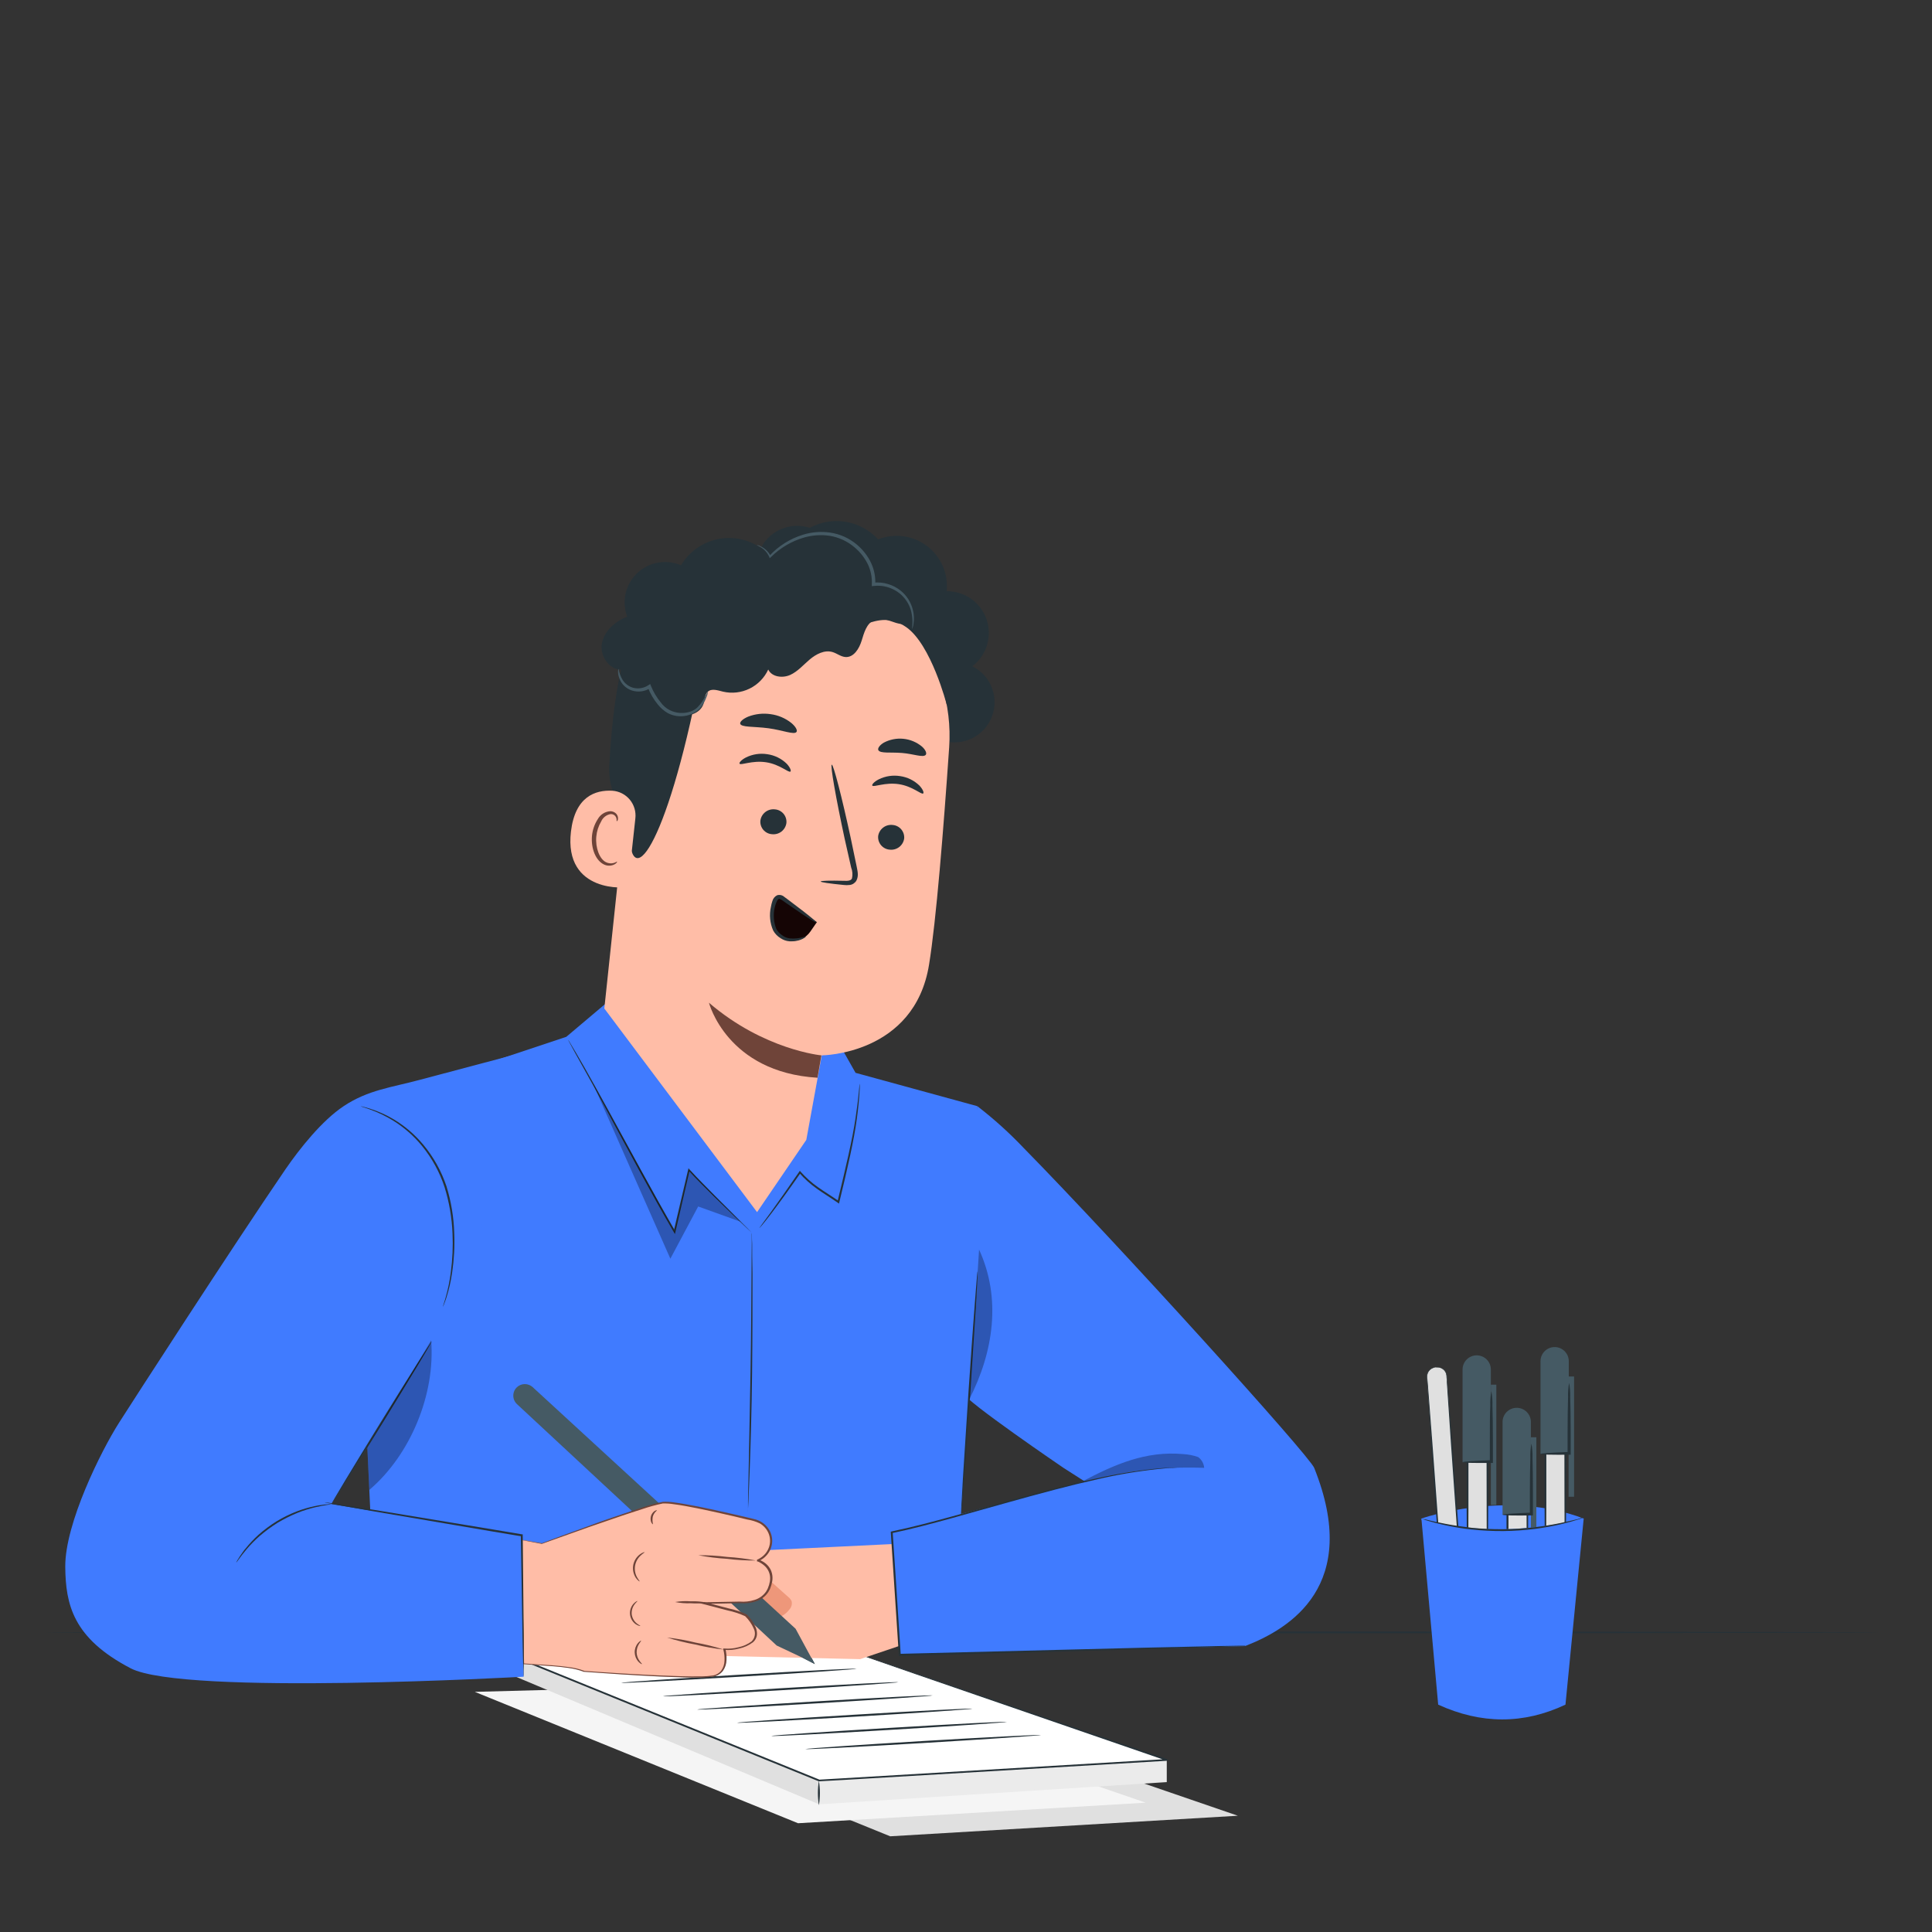 <svg width="281" height="281" viewBox="0 0 281 281" fill="none" xmlns="http://www.w3.org/2000/svg">
<rect x="0" y="0" width="281" height="281" fill="#333333" stroke="none"/>
<path d="M273.356 237.427C273.356 237.506 213.621 237.574 139.943 237.574C66.265 237.574 6.513 237.506 6.513 237.427C6.513 237.349 66.243 237.281 139.943 237.281C213.644 237.281 273.356 237.343 273.356 237.427Z" fill="#263238"/>
<path d="M206.737 220.865C206.737 220.865 218.989 216.532 230.341 220.865L228.172 224.799L207.878 225.58L206.754 220.905" fill="#407BFF"/>
<path d="M208.777 198.881H208.996C209.171 198.868 209.347 198.889 209.514 198.944C209.68 199 209.834 199.087 209.967 199.202C210.1 199.317 210.208 199.457 210.287 199.614C210.365 199.771 210.412 199.942 210.424 200.117L213.329 240.424L210.446 240.632L207.541 200.325C207.526 200.149 207.547 199.971 207.601 199.803C207.655 199.635 207.743 199.479 207.858 199.345C207.973 199.211 208.113 199.1 208.271 199.021C208.429 198.941 208.601 198.893 208.777 198.881Z" fill="#E0E0E0"/>
<path d="M208.777 198.88C208.497 198.918 208.233 199.038 208.019 199.223C207.764 199.451 207.609 199.77 207.586 200.111C207.586 200.51 207.653 200.987 207.687 201.521C207.85 203.668 208.092 206.753 208.384 210.564C208.946 218.235 209.727 228.823 210.593 240.603L210.435 240.468L211.981 240.355L213.318 240.26L213.183 240.417C212.346 228.582 211.593 217.937 211.053 210.227C210.795 206.388 210.587 203.286 210.441 201.122C210.441 200.856 210.424 200.603 210.39 200.364C210.393 200.146 210.361 199.93 210.295 199.723C210.172 199.402 209.928 199.141 209.615 198.998C209.421 198.91 209.209 198.867 208.997 198.874H208.777L208.997 198.841C209.212 198.827 209.427 198.864 209.626 198.947C209.96 199.09 210.225 199.359 210.362 199.695C210.437 199.91 210.477 200.136 210.48 200.364C210.48 200.6 210.52 200.852 210.542 201.122C210.711 203.28 210.947 206.383 211.245 210.215C211.807 217.926 212.593 228.57 213.493 240.4V240.547H213.346L212.009 240.642L210.463 240.754H210.317V240.608C209.486 228.806 208.738 218.23 208.199 210.564C207.94 206.748 207.738 203.662 207.592 201.51C207.563 200.976 207.513 200.51 207.518 200.088C207.551 199.727 207.725 199.394 208.002 199.161C208.164 199.024 208.357 198.928 208.564 198.88C208.635 198.869 208.707 198.869 208.777 198.88Z" fill="#263238"/>
<path d="M208.98 227.952L213.083 227.654L214.055 241.097C214.094 241.642 213.915 242.18 213.558 242.593C213.2 243.006 212.694 243.26 212.15 243.3C211.605 243.338 211.069 243.158 210.656 242.801C210.243 242.445 209.988 241.939 209.947 241.395L208.98 227.952Z" fill="#455A64"/>
<path d="M208.99 239.259L209.786 239.201L208.526 221.752L207.73 221.809L208.99 239.259Z" fill="#455A64"/>
<path d="M213.082 227.655C213.082 227.745 211.396 227.987 208.946 228.251L209.131 228.037C209.204 228.976 209.283 229.993 209.367 231.066C209.514 233.056 209.615 234.854 209.671 236.158C209.748 236.862 209.748 237.573 209.671 238.277C209.494 237.591 209.391 236.888 209.362 236.18C209.227 234.882 209.075 233.084 208.929 231.122C208.862 230.049 208.794 229.026 208.732 228.088V227.891H208.929C211.374 227.655 213.077 227.571 213.082 227.655Z" fill="#263238"/>
<path d="M216.28 199.938H213.391V232.528H216.28V199.938Z" fill="#E0E0E0"/>
<path d="M216.28 232.527C216.28 232.527 216.28 232.465 216.28 232.353C216.28 232.241 216.28 232.066 216.28 231.859C216.28 231.409 216.28 230.78 216.28 229.97C216.28 228.318 216.28 225.958 216.235 223.03C216.235 217.162 216.202 209.041 216.174 199.937L216.32 200.083H213.437C213.723 199.791 213.515 200.01 213.577 199.948V205.315C213.577 207.069 213.577 208.775 213.577 210.435C213.577 213.757 213.577 216.864 213.577 219.686C213.549 225.306 213.526 229.802 213.515 232.527L213.453 232.471L215.583 232.505H216.145H216.342C216.283 232.514 216.222 232.514 216.162 232.505H215.6L213.437 232.539H213.38V232.477C213.38 229.74 213.347 225.255 213.319 219.635C213.319 216.825 213.319 213.706 213.319 210.385C213.319 208.725 213.319 207.018 213.319 205.265C213.319 204.388 213.319 203.5 213.319 202.601V199.898C213.386 199.83 213.172 200.032 213.47 199.74H216.499V199.886C216.499 209.036 216.455 217.19 216.438 223.086C216.438 225.997 216.404 228.346 216.393 229.993C216.393 230.787 216.393 231.405 216.393 231.847V232.325C216.292 232.482 216.286 232.533 216.28 232.527Z" fill="#263238"/>
<path d="M216.836 212.672H212.723V199.184C212.723 198.638 212.939 198.115 213.325 197.729C213.711 197.344 214.234 197.127 214.78 197.127C215.05 197.127 215.317 197.18 215.567 197.284C215.816 197.387 216.043 197.538 216.234 197.729C216.425 197.92 216.577 198.147 216.68 198.397C216.783 198.646 216.836 198.914 216.836 199.184V212.672Z" fill="#455A64"/>
<path d="M217.634 201.393H216.836V218.888H217.634V201.393Z" fill="#455A64"/>
<path d="M212.723 212.673C212.723 212.583 214.409 212.465 216.887 212.375L216.69 212.577C216.69 211.639 216.69 210.616 216.69 209.537C216.69 207.547 216.69 205.743 216.752 204.439C216.729 203.731 216.781 203.023 216.91 202.326C217.038 203.023 217.09 203.731 217.067 204.439C217.106 205.743 217.134 207.547 217.134 209.537C217.134 210.616 217.134 211.639 217.134 212.577V212.779H216.938C214.431 212.802 212.723 212.763 212.723 212.673Z" fill="#263238"/>
<path d="M222.103 207.586H219.214V240.176H222.103V207.586Z" fill="#E0E0E0"/>
<path d="M222.102 240.176C222.098 240.118 222.098 240.06 222.102 240.002C222.102 239.878 222.102 239.715 222.102 239.507C222.102 239.057 222.102 238.422 222.102 237.619C222.102 235.966 222.074 233.606 222.057 230.678C222.057 224.811 222.018 216.69 221.996 207.585L222.142 207.732H219.253C219.545 207.439 219.332 207.658 219.399 207.597V212.964C219.399 214.717 219.399 216.424 219.399 218.084C219.399 221.399 219.399 224.513 219.399 227.334C219.399 232.954 219.349 237.45 219.332 240.176L219.275 240.12L221.4 240.153H221.962H222.164C222.105 240.162 222.044 240.162 221.984 240.153H221.422L219.264 240.187H219.18V240.125C219.18 237.388 219.141 232.903 219.112 227.283C219.112 224.473 219.112 221.349 219.112 218.033C219.112 216.375 219.112 214.661 219.112 212.913V207.546C219.18 207.479 218.966 207.681 219.259 207.389H222.293V207.535C222.293 216.684 222.248 224.839 222.232 230.734C222.232 233.645 222.198 235.994 222.187 237.641C222.187 238.434 222.187 239.052 222.187 239.496V239.973C222.108 240.131 222.102 240.181 222.102 240.176Z" fill="#263238"/>
<path d="M222.659 220.305H218.539V206.817C218.539 206.546 218.592 206.278 218.696 206.028C218.8 205.778 218.952 205.551 219.144 205.36C219.335 205.169 219.563 205.018 219.813 204.915C220.063 204.812 220.331 204.759 220.602 204.76C221.147 204.76 221.67 204.976 222.056 205.362C222.442 205.748 222.659 206.271 222.659 206.817V220.305Z" fill="#455A64"/>
<path d="M223.457 209.041H222.659V226.536H223.457V209.041Z" fill="#455A64"/>
<path d="M218.539 220.303C218.539 220.214 220.225 220.096 222.709 220.006L222.512 220.208C222.512 219.264 222.512 218.247 222.512 217.168C222.512 215.178 222.541 213.374 222.58 212.07C222.556 211.362 222.609 210.654 222.737 209.957C222.865 210.654 222.918 211.362 222.895 212.07C222.934 213.374 222.956 215.178 222.956 217.168C222.956 218.247 222.956 219.264 222.956 220.208V220.41H222.765C220.248 220.45 218.545 220.41 218.539 220.303Z" fill="#263238"/>
<path d="M227.587 198.744H224.699V231.335H227.587V198.744Z" fill="#E0E0E0"/>
<path d="M227.61 231.336C227.61 231.336 227.61 231.274 227.61 231.162C227.61 231.049 227.61 230.87 227.61 230.667C227.61 230.218 227.61 229.583 227.61 228.779C227.61 227.127 227.582 224.761 227.565 221.838C227.565 215.971 227.531 207.85 227.503 198.746L227.65 198.892H224.766L224.907 198.751V204.118C224.907 205.872 224.907 207.586 224.907 209.244C224.907 212.56 224.907 215.668 224.907 218.494C224.879 224.114 224.856 228.61 224.845 231.336L224.783 231.28L226.913 231.314H227.475H227.672C227.612 231.319 227.552 231.319 227.492 231.314H226.93L224.766 231.347H224.71V231.291C224.71 228.549 224.677 224.069 224.648 218.449C224.648 215.639 224.648 212.515 224.648 209.199V204.118C224.648 203.242 224.648 202.354 224.648 201.46V198.751L224.8 198.6H227.829V198.746C227.829 207.889 227.784 216.05 227.768 221.945C227.768 224.856 227.734 227.205 227.723 228.846C227.723 229.639 227.723 230.263 227.723 230.707V231.179C227.692 231.236 227.654 231.289 227.61 231.336Z" fill="#263238"/>
<path d="M228.172 211.474H224.058V197.986C224.057 197.716 224.11 197.448 224.213 197.198C224.316 196.947 224.468 196.72 224.659 196.528C224.85 196.337 225.077 196.185 225.327 196.081C225.577 195.977 225.844 195.924 226.115 195.924C226.386 195.924 226.654 195.977 226.903 196.081C227.153 196.185 227.38 196.337 227.571 196.528C227.763 196.72 227.914 196.947 228.017 197.198C228.12 197.448 228.173 197.716 228.172 197.986V211.474Z" fill="#455A64"/>
<path d="M228.942 200.201H228.144V217.696H228.942V200.201Z" fill="#455A64"/>
<path d="M224.03 211.475C224.03 211.385 225.716 211.273 228.194 211.183L227.998 211.385C227.998 210.441 227.998 209.418 227.998 208.345C227.998 206.35 228.026 204.551 228.065 203.242C228.042 202.534 228.095 201.826 228.222 201.129C228.35 201.826 228.403 202.534 228.38 203.242C228.419 204.551 228.447 206.35 228.447 208.345C228.447 209.418 228.447 210.441 228.447 211.385V211.582H228.25C225.733 211.605 224.03 211.565 224.03 211.475Z" fill="#263238"/>
<path d="M227.689 247.931C221.569 250.82 215.392 250.775 209.176 247.931L206.737 220.865C214.189 223.046 222.097 222.838 230.341 220.865L227.689 247.931Z" fill="#407BFF"/>
<path d="M230.347 220.703C230.063 220.837 229.768 220.944 229.464 221.023C228.902 221.215 228.048 221.451 227.003 221.698C225.958 221.945 224.687 222.181 223.271 222.372C221.735 222.564 220.189 222.669 218.64 222.687C217.094 222.695 215.548 222.618 214.009 222.457C212.752 222.32 211.503 222.117 210.267 221.85C209.216 221.625 208.367 221.406 207.794 221.226C207.491 221.146 207.194 221.045 206.906 220.922C207.216 220.96 207.523 221.024 207.822 221.113C208.384 221.26 209.255 221.445 210.306 221.647C211.357 221.85 212.627 222.041 214.038 222.209C217.098 222.515 220.183 222.486 223.237 222.125C224.648 221.951 225.907 221.743 226.958 221.518C228.009 221.293 228.852 221.097 229.431 220.956C229.729 220.847 230.035 220.762 230.347 220.703Z" fill="#263238"/>
<path d="M129.473 246.719L82.457 247.972L129.473 267.08L180.037 264.09L129.473 246.719Z" fill="#E0E0E0"/>
<path d="M116.07 244.824L69.059 246.072L116.07 265.18L166.639 262.19L116.07 244.824Z" fill="#F5F5F5"/>
<path d="M72.127 239.85L119.138 258.958V262.431L72.127 242.654V239.85Z" fill="#E0E0E0"/>
<path d="M119.138 262.43L169.701 259.199V255.973L119.138 258.957V262.43Z" fill="#EBEBEB"/>
<path d="M119.138 238.602L72.127 239.849L119.138 258.957L169.701 255.967L119.138 238.602Z" fill="white"/>
<path d="M119.144 238.603C119.144 238.603 119.223 238.603 119.38 238.67L120.082 238.9L122.802 239.816L133.11 243.346L169.724 255.85C169.756 255.862 169.782 255.885 169.796 255.916C169.811 255.946 169.813 255.981 169.803 256.013C169.795 256.038 169.78 256.059 169.76 256.074C169.74 256.089 169.715 256.097 169.69 256.098L122.297 258.908L119.144 259.082C119.124 259.087 119.102 259.087 119.082 259.082L72.082 239.974C72.051 239.961 72.026 239.937 72.013 239.907C71.999 239.877 71.998 239.842 72.009 239.811C72.02 239.79 72.036 239.771 72.055 239.758C72.075 239.744 72.098 239.735 72.121 239.732L106.257 238.85L115.777 238.631L118.284 238.58H119.144L118.284 238.619L115.772 238.704L106.218 238.99L72.127 239.974L72.172 239.738L119.194 258.846H119.127L122.302 258.66L169.724 255.845L169.69 256.092L133.081 243.469L122.786 239.895L120.071 238.945L119.374 238.692L119.144 238.603Z" fill="#263238"/>
<path d="M119.105 262.56C118.91 261.384 118.91 260.184 119.105 259.008C119.299 260.184 119.299 261.384 119.105 262.56Z" fill="#263238"/>
<path d="M151.42 252.338C151.42 252.422 143.754 252.945 134.296 253.512C124.837 254.08 117.155 254.473 117.149 254.395C117.143 254.316 124.809 253.788 134.279 253.22C143.748 252.652 151.414 252.281 151.42 252.338Z" fill="#263238"/>
<path d="M146.435 250.438C146.435 250.522 138.769 251.045 129.305 251.612C119.841 252.18 112.17 252.573 112.164 252.489C112.158 252.405 119.824 251.888 129.288 251.32C138.752 250.752 146.429 250.359 146.435 250.438Z" fill="#263238"/>
<path d="M141.45 248.517C141.45 248.596 133.784 249.124 124.32 249.686C114.856 250.248 107.179 250.647 107.173 250.569C107.168 250.49 114.839 249.962 124.303 249.394C133.767 248.826 141.444 248.433 141.45 248.517Z" fill="#263238"/>
<path d="M135.65 246.593C135.65 246.672 127.984 247.195 118.52 247.762C109.056 248.33 101.379 248.723 101.374 248.645C101.368 248.566 109.039 248.038 118.503 247.47C127.967 246.903 135.644 246.509 135.65 246.593Z" fill="#263238"/>
<path d="M130.676 244.666C130.676 244.751 123.01 245.273 113.546 245.841C104.082 246.408 96.405 246.802 96.405 246.718C96.405 246.633 104.065 246.116 113.529 245.549C122.993 244.981 130.67 244.588 130.676 244.666Z" fill="#263238"/>
<path d="M124.595 242.711C124.595 242.789 116.935 243.318 107.471 243.88C98.007 244.442 90.33 244.841 90.325 244.762C90.319 244.683 97.985 244.155 107.454 243.587C116.924 243.02 124.59 242.626 124.595 242.711Z" fill="#263238"/>
<path d="M118.52 242.036L116.171 240.805L117.323 239.766L118.52 242.036Z" fill="#263238"/>
<path d="M112.979 239.333L115.732 236.883L117.345 239.861L116.171 240.806L112.979 239.333Z" fill="white"/>
<path d="M66.67 156.033L82.366 150.801L91.111 143.416L92.999 146.406L100.333 144.725L121.088 150.121L124.438 156.039L142.152 160.889L142.236 185.735L139.016 231.195L139.488 238.422H54.721L53.322 208.226L53.26 189.438L66.67 156.033Z" fill="#407BFF"/>
<path d="M111.501 225.462L129.822 224.574C129.822 224.574 133.374 226.597 134.318 232.403C135.262 238.208 134.318 238.203 134.318 238.203L125.101 241.316L105.549 240.867L98.457 231.959L103.801 228.806L111.501 225.462Z" fill="#FFBDA7"/>
<path d="M48.203 218.763C48.203 218.763 65.754 191.09 62.815 195.091C62.455 195.586 64.602 193.506 67.367 186.723C70.019 180.204 76.921 152.846 76.921 152.846L61.106 157.044C56.947 158.168 53.558 158.505 49.978 160.888C46.854 162.962 43.6 167.031 41.481 170.122C33.613 181.637 19.136 204.061 17.315 206.927C14.707 211.018 9.447 221.578 9.492 227.884C9.543 233.375 10.616 238.27 18.995 242.642C26.729 246.677 76.162 243.867 76.162 243.867L75.87 223.315L48.203 218.763Z" fill="#407BFF"/>
<path d="M191.141 213.492C190.416 211.682 162.777 181.121 148.896 166.975C146.809 164.775 144.554 162.74 142.152 160.889L137.577 190.675C137.577 190.675 139.151 197.542 140.106 202.623C140.314 203.719 154.668 213.486 154.668 213.486L157.742 215.453L129.681 222.872L130.856 240.698L181.093 239.411C187.618 236.888 198.003 230.594 191.141 213.492Z" fill="#407BFF"/>
<path d="M181.093 239.411H180.84L180.092 239.439L177.215 239.541L166.565 239.867L130.861 240.85H130.732V240.715C130.62 239.029 130.507 237.276 130.389 235.483C130.103 231.133 129.827 226.896 129.563 222.889V222.771L129.675 222.742C132.682 222.124 135.56 221.349 138.313 220.601L146.181 218.421C151.166 217.038 155.606 215.864 159.349 215.049C162.267 214.378 165.226 213.898 168.206 213.61C169.251 213.498 170.066 213.498 170.611 213.486H171.449H171.235L170.617 213.52C170.055 213.52 169.257 213.559 168.217 213.689C165.246 214.01 162.297 214.517 159.388 215.206C155.657 216.038 151.222 217.224 146.243 218.623L138.375 220.826C135.621 221.579 132.755 222.36 129.726 222.99L129.833 222.844C130.103 226.856 130.395 231.088 130.665 235.438C130.783 237.231 130.901 239.007 131.007 240.67L130.867 240.541L166.571 239.647L177.249 239.411L180.126 239.361H181.126L181.093 239.411Z" fill="#263238"/>
<path d="M115.131 232.869C115.021 232.631 114.853 232.425 114.642 232.268L111.669 229.615L109.944 234.752C110.307 235.029 110.721 235.231 111.163 235.348C111.605 235.464 112.065 235.493 112.518 235.431C112.97 235.37 113.406 235.219 113.801 234.989C114.195 234.759 114.54 234.453 114.816 234.089C114.967 233.928 115.075 233.732 115.13 233.519C115.185 233.306 115.185 233.083 115.131 232.869Z" fill="#EE977A"/>
<path d="M75.195 204.226L112.962 239.334L116.53 241.02L118.503 242.031L117.581 240.345L115.715 236.895L77.483 201.758C77.171 201.469 76.761 201.309 76.336 201.309C75.911 201.309 75.501 201.469 75.19 201.758C75.021 201.917 74.886 202.108 74.794 202.32C74.702 202.533 74.655 202.762 74.656 202.993C74.656 203.225 74.704 203.454 74.797 203.666C74.89 203.878 75.026 204.068 75.195 204.226Z" fill="#455A64"/>
<path d="M75.898 223.962L78.86 224.491C78.86 224.491 94.208 218.826 96.4 218.539C98.086 218.32 106.167 220.225 109.747 221.09C110.453 221.251 111.081 221.652 111.525 222.223C111.968 222.795 112.2 223.503 112.181 224.226C112.183 224.249 112.183 224.271 112.181 224.294C112.135 224.88 111.926 225.441 111.577 225.914C111.228 226.386 110.754 226.752 110.208 226.969C110.208 226.969 113.22 227.907 111.855 231.094C110.849 233.449 107.668 233.089 107.668 233.089L102.357 233.19C102.357 233.19 103.711 233.595 105.729 234.073C107.921 234.584 108.505 234.983 108.505 234.983C108.505 234.983 111.709 238.063 108.612 239.35C107.598 239.808 106.484 240.002 105.375 239.912C105.375 239.912 106.302 243.222 103.824 243.795C101.345 244.368 84.969 243.121 84.969 243.121C84.969 243.121 84.103 242.637 80.765 242.351L76.145 242.031L75.898 223.962Z" fill="#FFBDA7"/>
<path d="M75.898 223.962C75.898 223.962 75.898 224.075 75.898 224.288C75.898 224.502 75.898 224.85 75.898 225.227C75.898 226.058 75.943 227.261 75.971 228.818C76.033 231.931 76.117 236.439 76.224 242.031L76.128 241.935L80.371 242.222C81.113 242.272 81.878 242.351 82.653 242.463C83.456 242.553 84.245 242.742 85.002 243.025H84.957C88.374 243.273 92.095 243.514 96.046 243.688C98.018 243.773 100.047 243.851 102.127 243.818C102.642 243.81 103.156 243.769 103.666 243.694C104.16 243.619 104.607 243.357 104.914 242.963C105.206 242.542 105.367 242.043 105.375 241.53C105.401 241.005 105.348 240.478 105.218 239.968L105.173 239.771H105.375C106.063 239.827 106.755 239.762 107.421 239.58C108.109 239.439 108.758 239.148 109.32 238.726C109.566 238.487 109.728 238.175 109.782 237.837C109.835 237.499 109.778 237.152 109.618 236.849C109.324 236.184 108.906 235.582 108.387 235.073C107.571 234.698 106.715 234.415 105.836 234.23L102.256 233.297L101.272 233.044H102.29L107.6 232.943C108.323 233.004 109.051 232.922 109.742 232.701C110.427 232.498 111.022 232.065 111.428 231.476C111.523 231.336 111.591 231.173 111.675 231.021L111.855 230.521C111.905 230.352 111.933 230.184 111.973 230.015C112.012 229.846 112.007 229.667 112.012 229.498C112.005 229.159 111.926 228.825 111.782 228.518C111.638 228.212 111.431 227.938 111.175 227.716C110.917 227.488 110.628 227.299 110.315 227.154L110.202 227.104H110.141H110.113C110.113 227.329 110.084 226.8 110.113 226.851L110.343 226.744C110.492 226.667 110.635 226.579 110.77 226.48C111.312 226.088 111.708 225.527 111.894 224.884C112.069 224.251 112.024 223.577 111.765 222.973C111.505 222.383 111.064 221.89 110.506 221.568C109.928 221.293 109.313 221.103 108.679 221.006L106.808 220.556C105.572 220.27 104.358 219.994 103.177 219.742C101.997 219.489 100.834 219.247 99.699 219.045C99.137 218.944 98.575 218.854 98.013 218.781C97.476 218.693 96.932 218.657 96.388 218.674C95.367 218.889 94.359 219.167 93.371 219.506C92.404 219.809 91.471 220.124 90.561 220.422L85.654 222.108L78.798 224.552L76.578 224.131L76.016 224.024L75.831 223.985H76.005L76.567 224.075L78.815 224.451C80.377 223.861 82.698 223.001 85.649 221.939C87.127 221.377 88.762 220.815 90.549 220.214C91.437 219.91 92.37 219.59 93.359 219.281C94.359 218.933 95.381 218.65 96.417 218.432C96.98 218.407 97.545 218.439 98.103 218.528C98.665 218.601 99.227 218.691 99.789 218.792C100.913 218.989 102.087 219.219 103.273 219.477C104.459 219.736 105.673 220 106.909 220.287L108.786 220.725L109.736 220.956C110.068 221.037 110.388 221.163 110.686 221.332C111.291 221.687 111.77 222.221 112.057 222.861C112.339 223.518 112.389 224.251 112.198 224.94C111.999 225.64 111.571 226.253 110.984 226.682C110.836 226.79 110.68 226.885 110.517 226.969C110.439 227.014 110.354 227.048 110.27 227.087C110.27 227.143 110.27 226.615 110.27 226.84H110.304H110.371L110.495 226.89C110.83 227.03 111.143 227.22 111.422 227.452C111.704 227.7 111.935 227.999 112.102 228.335C112.261 228.679 112.347 229.052 112.355 229.43C112.355 229.616 112.355 229.807 112.316 229.992C112.276 230.178 112.243 230.358 112.186 230.554L112.001 231.083C111.911 231.251 111.832 231.426 111.731 231.583C111.298 232.221 110.659 232.691 109.921 232.915C109.197 233.151 108.433 233.239 107.673 233.173L102.363 233.28L102.402 233.005L105.971 233.932C106.883 234.12 107.77 234.416 108.612 234.814C109.162 235.35 109.603 235.988 109.91 236.692C110.064 237.045 110.126 237.432 110.09 237.816C110.037 238.218 109.837 238.586 109.528 238.85C108.93 239.303 108.239 239.618 107.505 239.771C106.803 239.963 106.072 240.03 105.347 239.968L105.504 239.794C105.639 240.333 105.694 240.89 105.667 241.446C105.655 242.01 105.475 242.558 105.15 243.02C104.801 243.468 104.295 243.767 103.734 243.857C103.209 243.937 102.68 243.978 102.149 243.981C100.058 244.02 98.024 243.93 96.046 243.846C92.112 243.66 88.38 243.407 84.952 243.155H84.918C84.193 242.881 83.439 242.692 82.67 242.593C81.9 242.48 81.147 242.396 80.422 242.345L76.185 242.042H76.095V241.952C76.033 236.332 75.988 231.802 75.954 228.666C75.954 227.126 75.954 225.924 75.954 225.103C75.954 224.704 75.954 224.401 75.954 224.181C75.954 223.962 75.898 223.962 75.898 223.962Z" fill="#6F4439"/>
<path d="M109.944 226.968C108.537 226.98 107.13 226.897 105.734 226.721C104.329 226.639 102.93 226.465 101.547 226.198C102.954 226.187 104.361 226.269 105.757 226.446C107.162 226.531 108.561 226.705 109.944 226.968Z" fill="#6F4439"/>
<path d="M93.376 242.035C93.376 242.063 93.134 241.979 92.876 241.709C92.533 241.344 92.334 240.867 92.314 240.366C92.295 239.868 92.459 239.381 92.775 238.995C93.016 238.703 93.236 238.601 93.252 238.63C93.269 238.658 93.118 238.815 92.938 239.107C92.705 239.483 92.586 239.918 92.595 240.36C92.617 240.801 92.767 241.225 93.028 241.58C93.224 241.861 93.399 241.996 93.376 242.035Z" fill="#6F4439"/>
<path d="M93.129 236.478C93.129 236.512 92.842 236.478 92.477 236.242C92.241 236.077 92.044 235.864 91.898 235.616C91.753 235.369 91.662 235.092 91.633 234.807C91.604 234.521 91.636 234.232 91.728 233.96C91.821 233.688 91.971 233.439 92.168 233.23C92.471 232.909 92.73 232.831 92.73 232.859C92.73 232.887 92.527 233.033 92.291 233.353C91.983 233.766 91.837 234.278 91.881 234.792C91.947 235.302 92.202 235.769 92.595 236.102C92.898 236.349 93.146 236.433 93.129 236.478Z" fill="#6F4439"/>
<path d="M93.033 230.009C93.033 230.038 92.752 229.88 92.471 229.476C92.124 228.938 91.99 228.291 92.095 227.66C92.207 227.028 92.555 226.462 93.067 226.075C93.455 225.783 93.752 225.733 93.764 225.761C93.775 225.789 93.516 225.924 93.202 226.227C92.768 226.612 92.476 227.132 92.374 227.703C92.272 228.274 92.366 228.863 92.64 229.374C92.859 229.773 93.067 229.976 93.033 230.009Z" fill="#6F4439"/>
<path d="M94.978 221.709C94.978 221.709 94.832 221.641 94.731 221.428C94.611 221.142 94.591 220.823 94.674 220.524C94.758 220.225 94.94 219.964 95.192 219.781C95.394 219.652 95.546 219.641 95.557 219.669C95.568 219.697 95.102 219.995 94.944 220.602C94.877 220.969 94.889 221.346 94.978 221.709Z" fill="#6F4439"/>
<path d="M102.767 233.09C102.011 233.21 101.243 233.242 100.48 233.185C99.713 233.218 98.945 233.158 98.192 233.005C98.948 232.878 99.716 232.844 100.48 232.904C101.247 232.871 102.015 232.933 102.767 233.09Z" fill="#6F4439"/>
<path d="M105.251 239.918C103.855 239.767 102.471 239.521 101.109 239.182C99.727 238.932 98.362 238.595 97.023 238.17C98.417 238.321 99.799 238.567 101.16 238.906C102.544 239.154 103.911 239.492 105.251 239.918Z" fill="#6F4439"/>
<path d="M64.422 190.068C64.438 189.949 64.469 189.832 64.512 189.719C64.574 189.489 64.709 189.158 64.815 188.73C65.162 187.513 65.416 186.271 65.574 185.016C65.821 183.153 65.902 181.272 65.816 179.396C65.725 177.107 65.336 174.84 64.658 172.652C63.94 170.472 62.827 168.443 61.376 166.666C60.188 165.217 58.77 163.973 57.178 162.985C56.101 162.322 54.958 161.773 53.767 161.35C53.351 161.181 53.008 161.102 52.789 161.024C52.671 160.991 52.556 160.947 52.446 160.895C52.566 160.906 52.685 160.93 52.8 160.968C53.03 161.029 53.362 161.097 53.8 161.249C55.016 161.633 56.184 162.158 57.279 162.811C58.907 163.79 60.359 165.036 61.573 166.498C63.065 168.291 64.209 170.348 64.945 172.562C65.625 174.779 66.003 177.077 66.069 179.396C66.145 181.285 66.044 183.178 65.765 185.049C65.587 186.311 65.303 187.555 64.917 188.77C64.787 189.202 64.641 189.517 64.562 189.742C64.524 189.854 64.477 189.963 64.422 190.068Z" fill="#263238"/>
<path d="M142.186 184.898C142.193 185.018 142.193 185.138 142.186 185.258C142.186 185.522 142.186 185.865 142.146 186.292C142.09 187.22 142.023 188.501 141.933 190.074C141.725 193.3 141.444 197.695 141.129 202.556C140.814 207.418 140.472 211.807 140.241 215.033L139.943 218.81C139.904 219.231 139.87 219.574 139.848 219.838C139.838 219.957 139.821 220.075 139.797 220.192C139.784 220.073 139.784 219.952 139.797 219.832C139.797 219.568 139.797 219.225 139.842 218.804C139.893 217.877 139.966 216.59 140.05 215.016C140.258 211.796 140.539 207.395 140.854 202.54C141.169 197.684 141.511 193.283 141.742 190.063L142.04 186.287C142.079 185.859 142.113 185.522 142.135 185.258C142.139 185.137 142.156 185.016 142.186 184.898Z" fill="#263238"/>
<path d="M109.382 179.305C109.314 179.263 109.251 179.212 109.196 179.153L108.685 178.681L106.774 176.866L103.835 174.011C102.711 172.887 101.429 171.651 100.109 170.206L100.317 170.156C99.693 172.853 98.99 175.899 98.243 179.148L98.164 179.49L97.99 179.187C97.203 177.838 96.4 176.428 95.59 174.983C91.943 168.458 88.801 162.468 86.447 158.174L83.636 153.116L82.889 151.739L82.692 151.379C82.653 151.295 82.63 151.256 82.636 151.25C82.668 151.284 82.696 151.322 82.72 151.362L82.934 151.711L83.743 153.065C84.44 154.245 85.429 155.965 86.621 158.123C89.02 162.394 92.19 168.369 95.832 174.893C96.641 176.338 97.445 177.743 98.226 179.091L97.973 179.131C98.737 175.882 99.451 172.842 100.081 170.139L100.137 169.914L100.289 170.088C101.587 171.527 102.862 172.786 103.97 173.915L106.87 176.81L108.735 178.67L109.219 179.165C109.277 179.207 109.331 179.254 109.382 179.305Z" fill="#263238"/>
<path d="M110.444 178.604C110.444 178.604 110.59 178.39 110.871 178.008L112.085 176.356C113.119 174.923 114.563 172.877 116.238 170.432L116.334 170.286L116.44 170.41C117.186 171.255 118.03 172.01 118.953 172.658C119.914 173.343 120.976 173.978 122.021 174.709L121.807 174.793L121.852 174.597C122.976 169.943 123.977 165.734 124.432 162.637C124.668 161.092 124.814 159.827 124.898 158.962C124.938 158.546 124.972 158.214 124.994 157.956C125 157.838 125.019 157.721 125.05 157.607C125.061 157.725 125.061 157.844 125.05 157.961C125.05 158.192 125.05 158.523 125.005 158.967C124.955 159.844 124.842 161.109 124.629 162.665C124.224 165.785 123.246 170.016 122.122 174.659C122.111 174.725 122.096 174.79 122.077 174.855L122.032 175.058L121.864 174.94C120.824 174.215 119.762 173.574 118.79 172.877C117.856 172.217 117.003 171.449 116.249 170.59H116.446C114.76 173.023 113.276 175.046 112.209 176.457C111.675 177.159 111.242 177.705 110.938 178.07C110.787 178.255 110.663 178.39 110.579 178.486C110.494 178.581 110.449 178.609 110.444 178.604Z" fill="#263238"/>
<path d="M108.797 219.949C108.783 219.81 108.783 219.671 108.797 219.533C108.797 219.235 108.797 218.841 108.797 218.347C108.797 217.29 108.854 215.812 108.887 213.997C108.96 210.293 109.05 205.224 109.157 199.627C109.264 194.029 109.264 188.949 109.303 185.256C109.303 183.441 109.331 181.963 109.337 180.901C109.337 180.412 109.337 180.018 109.337 179.721C109.321 179.582 109.321 179.443 109.337 179.305C109.355 179.443 109.364 179.582 109.365 179.721C109.365 180.013 109.365 180.412 109.399 180.901C109.399 181.963 109.399 183.441 109.449 185.256C109.449 188.937 109.449 194.018 109.388 199.632C109.326 205.247 109.168 210.31 109.033 214.003C108.96 215.818 108.899 217.296 108.859 218.352L108.792 219.538C108.803 219.675 108.805 219.812 108.797 219.949Z" fill="#263238"/>
<path d="M76.162 243.869C76.144 243.735 76.135 243.6 76.134 243.465C76.134 243.178 76.134 242.79 76.094 242.301C76.066 241.262 76.032 239.795 75.993 237.974C75.931 234.276 75.847 229.145 75.751 223.317L75.87 223.452L71.677 222.755L54.384 219.821L49.146 218.9L47.724 218.619L47.354 218.54L47.23 218.506C47.273 218.498 47.317 218.498 47.359 218.506L47.736 218.557L49.163 218.771L54.412 219.602L71.716 222.457L75.909 223.16H76.027V223.278C76.089 229.106 76.139 234.231 76.173 237.935C76.173 239.756 76.173 241.222 76.173 242.262C76.173 242.751 76.173 243.139 76.173 243.425C76.185 243.573 76.181 243.722 76.162 243.869Z" fill="#263238"/>
<path d="M48.202 218.764C48.202 218.82 47.264 218.882 45.786 219.236C44.931 219.443 44.091 219.709 43.274 220.034C42.268 220.445 41.295 220.932 40.362 221.489C39.442 222.066 38.566 222.713 37.744 223.423C37.078 224.011 36.454 224.646 35.878 225.322C34.894 226.48 34.405 227.295 34.36 227.261C34.445 227.063 34.55 226.875 34.675 226.699C34.805 226.474 34.947 226.256 35.102 226.047C35.282 225.8 35.473 225.485 35.726 225.215C36.289 224.515 36.905 223.859 37.569 223.254C38.393 222.52 39.279 221.858 40.216 221.276C41.159 220.704 42.15 220.217 43.178 219.82C44.021 219.502 44.887 219.248 45.769 219.062C46.14 218.972 46.488 218.932 46.786 218.887C47.045 218.844 47.306 218.816 47.567 218.803C47.777 218.77 47.99 218.756 48.202 218.764Z" fill="#263238"/>
<path d="M62.798 195.092C62.771 195.184 62.729 195.271 62.674 195.35L62.27 196.053C61.887 196.693 61.376 197.559 60.746 198.61C59.448 200.768 57.633 203.735 55.621 207.001C53.609 210.266 51.766 213.222 50.422 215.352L48.821 217.864L48.377 218.538C48.328 218.62 48.269 218.695 48.203 218.763C48.203 218.763 48.236 218.673 48.326 218.51L48.731 217.802C49.113 217.167 49.63 216.302 50.254 215.245C51.552 213.093 53.367 210.125 55.379 206.854C57.391 203.584 59.235 200.639 60.578 198.509L62.18 195.997L62.624 195.322C62.674 195.24 62.732 195.163 62.798 195.092Z" fill="#263238"/>
<g opacity="0.3">
<path d="M53.716 216.7C59.707 211.603 63.343 202.774 62.708 194.939L53.429 210.473L53.716 216.7Z" fill="black"/>
</g>
<g opacity="0.3">
<path d="M86.244 157.605L97.501 183.07L101.547 175.477L107.724 177.697L100.199 170.127L98.108 179.113L86.244 157.605Z" fill="black"/>
</g>
<g opacity="0.3">
<path d="M157.36 215.498C162.165 212.958 166.683 211.002 172.096 211.491C172.837 211.532 173.57 211.677 174.27 211.924C174.52 212.107 174.727 212.342 174.877 212.613C175.027 212.884 175.118 213.183 175.142 213.492C169.31 213.276 163.479 213.925 157.838 215.42" fill="black"/>
</g>
<g opacity="0.3">
<path d="M142.4 181.744C142.4 182.16 140.989 203.139 140.961 203.555C144.513 196.632 145.665 188.831 142.4 181.744Z" fill="black"/>
</g>
<path d="M111.186 78.854C111.934 77.865 112.97 77.133 114.152 76.76C115.334 76.386 116.603 76.389 117.784 76.769C119.39 75.901 121.241 75.595 123.042 75.9C124.843 76.206 126.489 77.105 127.72 78.455C128.887 77.99 130.153 77.835 131.398 78.002C132.643 78.17 133.823 78.656 134.825 79.413C135.827 80.17 136.617 81.172 137.119 82.324C137.621 83.475 137.817 84.736 137.69 85.986C138.966 85.975 140.214 86.367 141.256 87.105C142.297 87.844 143.08 88.891 143.493 90.1C143.906 91.308 143.928 92.615 143.556 93.837C143.184 95.058 142.437 96.132 141.421 96.905C142.718 97.552 143.727 98.657 144.255 100.007C144.782 101.356 144.79 102.853 144.276 104.208C143.762 105.562 142.764 106.678 141.474 107.338C140.184 107.998 138.695 108.155 137.296 107.78L111.276 85.772C110.545 84.77 110.145 83.567 110.128 82.327C110.112 81.088 110.482 79.874 111.186 78.854Z" fill="#263238"/>
<path d="M116.964 82.478L115.693 82.287C101.88 81.029 93.096 92.061 92.219 105.891L87.897 146.681L110.113 176.299L117.273 165.789L119.521 153.498C119.521 153.498 133.009 153.431 135.127 140.291C136.162 133.947 137.224 120.711 138.05 108.718C138.483 102.494 136.552 96.335 132.643 91.471C128.735 86.607 123.136 83.396 116.964 82.478Z" fill="#FFBDA7"/>
<path d="M119.469 153.498C119.469 153.498 111.124 152.723 103.115 145.844C103.115 145.844 105.717 155.96 118.902 156.752L119.469 153.498Z" fill="#6F4439"/>
<path d="M131.508 121.954C131.439 122.444 131.182 122.889 130.79 123.192C130.398 123.495 129.904 123.634 129.412 123.578C129.169 123.561 128.932 123.496 128.716 123.386C128.499 123.276 128.306 123.124 128.149 122.939C127.992 122.753 127.873 122.538 127.801 122.306C127.728 122.074 127.702 121.83 127.726 121.588C127.801 121.102 128.061 120.664 128.452 120.366C128.842 120.067 129.333 119.932 129.822 119.987C130.062 120.004 130.297 120.068 130.512 120.177C130.727 120.285 130.919 120.435 131.076 120.618C131.232 120.801 131.351 121.013 131.426 121.242C131.5 121.472 131.528 121.713 131.508 121.954Z" fill="#263238"/>
<path d="M134.273 115.405C134.003 115.613 132.739 114.349 130.715 114.051C128.692 113.753 127.057 114.54 126.871 114.259C126.781 114.135 127.085 113.725 127.804 113.354C128.77 112.876 129.86 112.711 130.923 112.882C131.983 113.034 132.967 113.518 133.733 114.265C134.262 114.838 134.402 115.31 134.273 115.405Z" fill="#263238"/>
<path d="M114.378 119.706C114.309 120.197 114.052 120.641 113.66 120.945C113.268 121.248 112.774 121.386 112.282 121.33C112.039 121.314 111.803 121.25 111.586 121.14C111.369 121.031 111.177 120.88 111.019 120.695C110.862 120.51 110.744 120.295 110.671 120.063C110.598 119.832 110.573 119.588 110.596 119.346C110.664 118.855 110.922 118.411 111.313 118.106C111.704 117.802 112.199 117.662 112.692 117.717C112.935 117.733 113.172 117.798 113.389 117.907C113.606 118.017 113.799 118.169 113.956 118.354C114.114 118.54 114.232 118.755 114.304 118.987C114.377 119.22 114.402 119.464 114.378 119.706Z" fill="#263238"/>
<path d="M114.963 112.22C114.693 112.428 113.429 111.163 111.405 110.865C109.382 110.568 107.747 111.354 107.567 111.073C107.477 110.95 107.775 110.54 108.494 110.169C109.459 109.691 110.55 109.525 111.613 109.697C112.673 109.848 113.656 110.333 114.423 111.079C114.952 111.652 115.098 112.124 114.963 112.22Z" fill="#263238"/>
<path d="M119.374 128.208C119.374 128.09 120.672 128.062 122.746 128.107C123.269 128.135 123.775 128.107 123.915 127.764C124.037 127.236 123.996 126.684 123.797 126.18C123.499 124.859 123.19 123.471 122.858 122.021C121.583 116.103 120.734 111.27 120.976 111.219C121.217 111.169 122.448 115.923 123.724 121.841C124.027 123.302 124.32 124.69 124.595 126.017C124.702 126.635 124.938 127.354 124.556 128.085C124.454 128.256 124.314 128.401 124.148 128.511C123.981 128.62 123.792 128.689 123.595 128.714C123.298 128.751 122.998 128.751 122.701 128.714C120.639 128.506 119.368 128.326 119.374 128.208Z" fill="#263238"/>
<path d="M115.856 106.442C115.541 106.931 113.866 106.2 111.748 105.919C109.629 105.638 107.814 105.812 107.656 105.256C107.6 104.992 108.022 104.565 108.831 104.227C109.87 103.828 110.995 103.706 112.096 103.873C113.187 104.019 114.217 104.456 115.08 105.138C115.738 105.683 116.002 106.217 115.856 106.442Z" fill="#263238"/>
<path d="M134.644 109.79C134.256 110.229 132.885 109.65 131.193 109.515C129.501 109.38 128.051 109.616 127.753 109.11C127.624 108.869 127.883 108.419 128.535 108.02C129.412 107.552 130.409 107.355 131.399 107.455C132.389 107.555 133.327 107.948 134.093 108.582C134.655 109.082 134.818 109.588 134.644 109.79Z" fill="#263238"/>
<path d="M137.69 102.475C137.69 102.475 135.442 93.708 131.772 91.191C127.309 88.139 124.466 93.107 120.048 91.14C115.631 89.173 111.399 86.245 106.184 89.089C100.468 92.197 102.463 95.271 101.272 101.07C96.433 124.556 91.1 130.604 91.544 119.262C91.594 118.02 88.352 116.542 88.621 111.304C88.975 104.51 89.942 96.344 92.145 91.82C94.005 88.004 96.703 85.582 101.255 83.148C108.443 79.304 117.334 80.529 123.269 82.024C129.203 83.519 139.758 92.236 137.69 102.475Z" fill="#263238"/>
<path d="M92.41 119.032C92.466 118.546 92.424 118.054 92.285 117.586C92.146 117.117 91.914 116.682 91.602 116.305C91.29 115.929 90.904 115.62 90.469 115.397C90.034 115.174 89.559 115.042 89.071 115.008C86.582 114.873 83.642 115.856 83.041 120.954C81.979 129.996 91.274 129.198 91.319 128.94C91.364 128.681 91.999 122.82 92.41 119.032Z" fill="#FFBDA7"/>
<path d="M89.751 125.326C89.717 125.292 89.582 125.416 89.302 125.506C88.908 125.623 88.485 125.582 88.121 125.394C87.205 124.933 86.581 123.32 86.728 121.684C86.797 120.907 87.039 120.154 87.436 119.481C87.553 119.209 87.736 118.969 87.967 118.783C88.198 118.597 88.471 118.47 88.762 118.413C88.951 118.387 89.144 118.429 89.305 118.532C89.466 118.635 89.584 118.792 89.639 118.975C89.734 119.245 89.639 119.419 89.701 119.436C89.762 119.453 89.914 119.307 89.886 118.925C89.858 118.696 89.755 118.482 89.594 118.318C89.366 118.102 89.064 117.983 88.751 117.986C88.376 118.013 88.015 118.133 87.699 118.335C87.383 118.537 87.122 118.815 86.941 119.144C86.464 119.882 86.175 120.725 86.098 121.6C85.941 123.427 86.66 125.242 87.936 125.776C88.17 125.875 88.424 125.92 88.678 125.907C88.932 125.895 89.18 125.825 89.403 125.703C89.712 125.523 89.779 125.326 89.751 125.326Z" fill="#6F4439"/>
<path d="M95.203 101.626C96.254 102.599 97.366 103.605 98.755 103.959C100.143 104.313 101.868 103.74 102.318 102.38C102.52 101.773 102.475 101.019 102.958 100.598C103.52 100.092 104.414 100.413 105.161 100.598C106.461 100.899 107.824 100.743 109.021 100.157C110.219 99.57 111.178 98.589 111.737 97.378C112.254 98.474 113.822 98.665 114.929 98.165C116.036 97.664 116.845 96.698 117.773 95.916C118.7 95.135 119.925 94.489 121.088 94.838C121.74 95.034 122.308 95.523 122.982 95.562C124.179 95.635 124.966 94.337 125.32 93.191C125.674 92.044 126.023 90.695 127.119 90.212C128.215 89.729 129.282 90.28 130.35 90.606C131.418 90.932 132.851 90.887 133.289 89.864C133.379 89.587 133.411 89.294 133.384 89.005C133.356 88.715 133.271 88.434 133.132 88.178C132.564 86.98 131.609 86.008 130.421 85.42C129.233 84.832 127.882 84.661 126.585 84.935C126.366 83.371 125.689 81.907 124.638 80.728C123.588 79.549 122.212 78.708 120.683 78.311C119.155 77.914 117.543 77.979 116.052 78.498C114.561 79.017 113.256 79.966 112.304 81.226C111.479 80.215 110.422 79.419 109.223 78.904C108.024 78.39 106.719 78.173 105.418 78.271C104.117 78.369 102.859 78.78 101.75 79.469C100.642 80.157 99.717 81.103 99.052 82.226C97.993 81.769 96.823 81.633 95.688 81.836C94.552 82.039 93.501 82.573 92.667 83.369C91.832 84.166 91.251 85.191 90.995 86.316C90.74 87.441 90.821 88.616 91.229 89.695C89.476 90.375 87.857 91.775 87.537 93.629C87.217 95.484 88.757 97.619 90.628 97.395C90.143 98.073 89.937 98.912 90.053 99.738C90.168 100.564 90.597 101.314 91.249 101.833C91.902 102.353 92.729 102.601 93.56 102.528C94.391 102.455 95.162 102.066 95.714 101.441" fill="#263238"/>
<path d="M113.889 130.675C113.734 130.54 113.533 130.467 113.327 130.473C113.237 130.503 113.154 130.551 113.082 130.614C113.011 130.676 112.953 130.753 112.911 130.838C112.503 131.494 112.268 132.242 112.226 133.014C112.185 133.785 112.339 134.554 112.675 135.25C112.675 135.25 112.675 135.278 112.675 135.295C113.698 137.296 116.57 137.357 117.851 135.508L118.812 134.12L113.889 130.675Z" fill="#150505"/>
<path d="M117.244 136.166C117.312 136.206 116.491 136.987 114.828 136.908C114.369 136.874 113.927 136.721 113.546 136.464C113.089 136.193 112.713 135.805 112.456 135.34C111.98 134.263 111.863 133.061 112.124 131.912C112.176 131.611 112.251 131.314 112.349 131.024C112.4 130.848 112.488 130.684 112.606 130.544C112.724 130.404 112.87 130.29 113.035 130.209C113.212 130.156 113.399 130.15 113.579 130.19C113.759 130.231 113.926 130.316 114.063 130.439L114.693 130.906L116.851 132.547C118.07 133.491 118.795 134.115 118.75 134.182C118.705 134.25 117.885 133.75 116.603 132.89L114.355 131.356C113.951 131.091 113.439 130.619 113.231 130.76C113.024 130.9 112.793 131.485 112.669 132.024C112.436 133.046 112.519 134.114 112.905 135.087C113.109 135.478 113.411 135.81 113.782 136.048C114.091 136.281 114.455 136.43 114.839 136.481C115.654 136.561 116.477 136.454 117.244 136.166Z" fill="#263238"/>
<path d="M89.971 97.27C89.942 97.242 89.689 98.001 90.274 99.085C90.632 99.726 91.218 100.207 91.915 100.434C92.36 100.575 92.831 100.616 93.294 100.553C93.756 100.489 94.199 100.324 94.59 100.069L94.219 99.957C94.566 100.868 95.059 101.717 95.68 102.469C96.09 102.983 96.593 103.414 97.164 103.739C97.907 104.116 98.748 104.255 99.573 104.137C100.398 104.018 101.166 103.647 101.772 103.076C102.22 102.561 102.561 101.963 102.778 101.317C102.887 101.092 102.948 100.847 102.958 100.597C102.919 100.597 102.807 100.817 102.593 101.232C102.318 101.816 101.95 102.352 101.503 102.817C100.457 103.981 97.569 104.222 96.079 102.132C95.497 101.419 95.025 100.624 94.68 99.771L94.562 99.485L94.309 99.659C93.982 99.876 93.612 100.021 93.225 100.084C92.837 100.147 92.44 100.127 92.061 100.024C91.442 99.843 90.909 99.444 90.561 98.9C90.259 98.401 90.058 97.847 89.971 97.27Z" fill="#455A64"/>
<path d="M110.062 79.276C110.062 79.304 110.287 79.371 110.663 79.602C111.201 79.935 111.626 80.423 111.883 81.001L111.962 81.186L112.113 81.04C113.47 79.685 115.148 78.697 116.991 78.169C118.181 77.834 119.427 77.752 120.65 77.927C121.998 78.141 123.261 78.724 124.297 79.613C125.115 80.297 125.778 81.148 126.242 82.108C126.657 83.003 126.85 83.984 126.804 84.969V85.255L127.091 85.222C128.399 85.075 129.714 85.439 130.76 86.239C131.581 86.873 132.182 87.747 132.48 88.74C132.721 89.635 132.775 90.571 132.638 91.488C132.762 91.267 132.837 91.021 132.857 90.769C132.976 90.067 132.944 89.349 132.761 88.661C132.488 87.583 131.875 86.621 131.013 85.919C129.893 85.019 128.464 84.596 127.034 84.744L127.304 84.997C127.36 83.927 127.153 82.861 126.703 81.889C126.213 80.858 125.505 79.946 124.629 79.214C123.511 78.267 122.146 77.657 120.695 77.455C119.403 77.275 118.088 77.379 116.84 77.758C114.936 78.331 113.221 79.406 111.877 80.872L112.108 80.911C111.811 80.297 111.316 79.8 110.703 79.501C110.513 79.369 110.292 79.291 110.062 79.276Z" fill="#455A64"/>
</svg>
